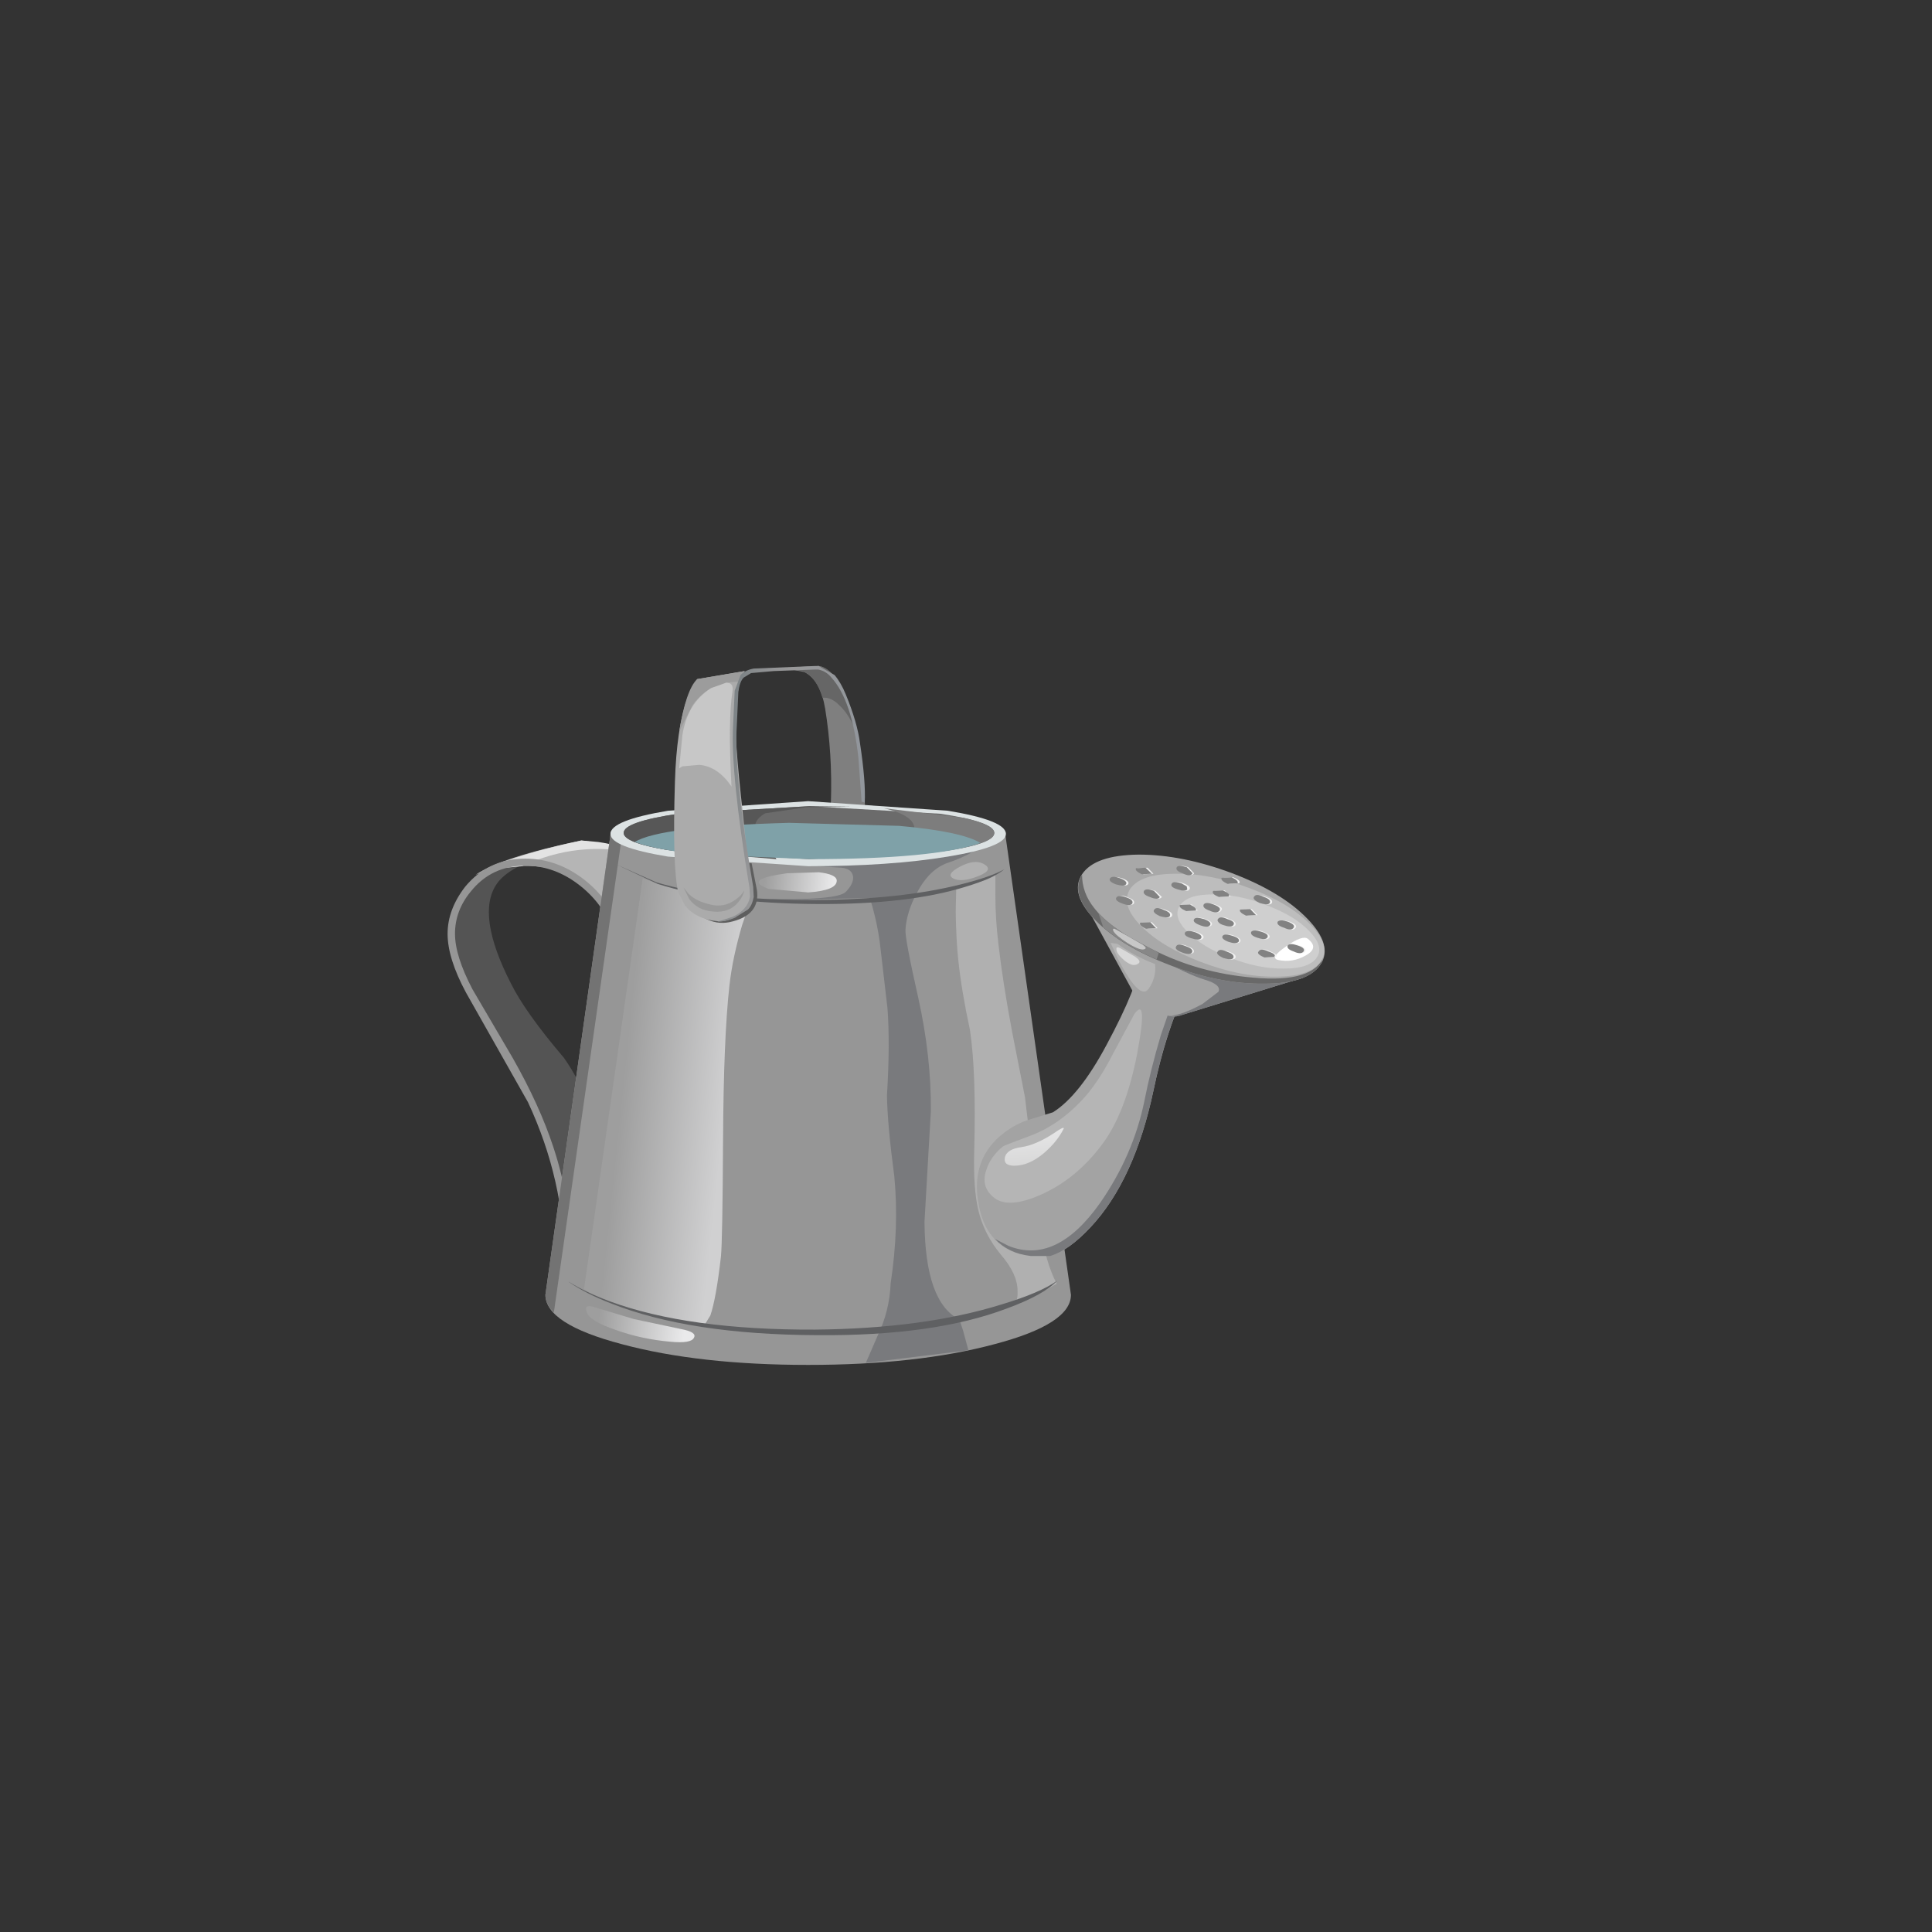 <?xml version="1.0" encoding="UTF-8" standalone="no"?>
<svg xmlns:xlink="http://www.w3.org/1999/xlink" height="150.0px" width="150.0px" xmlns="http://www.w3.org/2000/svg">
  <rect width="100%" height="100%" fill="#333333" stroke="none"/>
  <g transform="matrix(1.0, 0.0, 0.0, 1.0, 0.0, 0.0)">
    <use height="69.35" transform="matrix(0.821, 0.0, 0.0, 0.783, 34.751, 51.67)" width="82.95" xlink:href="#shape0"/>
  </g>
  <defs>
    <g id="shape0" transform="matrix(1.0, 0.0, 0.0, 1.0, 41.45, 34.65)">
      <path d="M-9.15 -34.3 L-8.2 -34.5 -6.35 -34.6 Q-5.25 -34.45 -4.25 -32.6 -3.0 -30.3 -2.45 -26.25 -1.85 -21.65 -1.95 -17.4 L-5.5 -17.25 -5.2 -21.1 Q-5.05 -25.9 -5.75 -30.4 -6.2 -33.2 -7.7 -34.0 L-9.15 -34.3" fill="#7f7f7f" fill-rule="evenodd" stroke="none"/>
      <path d="M-2.7 -27.75 Q-3.4 -29.75 -4.4 -30.7 -5.2 -31.55 -6.0 -31.45 -6.55 -33.5 -7.9 -34.1 L-9.15 -34.3 -8.2 -34.5 -6.35 -34.6 Q-5.4 -34.45 -4.45 -32.9 -3.3 -31.05 -2.7 -27.75" fill="#666666" fill-rule="evenodd" stroke="none"/>
      <path d="M-30.2 -16.35 Q-35.45 -15.05 -36.8 -13.0 -38.8 -9.95 -35.45 -3.1 -34.1 -0.25 -30.45 4.25 -27.4 8.75 -27.2 14.75 -27.15 16.9 -28.55 19.0 L-30.0 20.7 Q-30.75 16.3 -32.65 10.9 -33.85 7.45 -37.7 0.9 -40.9 -4.55 -40.9 -6.15 -40.9 -9.35 -40.45 -10.8 -39.75 -13.3 -37.4 -14.6 -35.2 -15.8 -32.5 -16.2 L-30.2 -16.35" fill="#545454" fill-rule="evenodd" stroke="none"/>
      <path d="M-28.8 -17.3 L-26.25 -16.95 Q-23.3 -16.25 -21.25 -14.4 -19.15 -12.55 -21.75 -10.65 -23.05 -9.7 -24.7 -9.15 L-27.75 -12.3 Q-30.5 -15.05 -34.9 -14.75 -37.15 -14.6 -38.8 -13.9 -36.35 -15.65 -28.8 -17.3" fill="#b5b5b5" fill-rule="evenodd" stroke="none"/>
      <path d="M-36.5 -14.55 L-36.95 -14.85 Q-33.75 -16.2 -28.8 -17.3 L-27.2 -17.15 Q-25.2 -16.85 -23.5 -16.0 -29.1 -17.35 -34.4 -14.75 L-36.5 -14.55" fill="#e3e3e3" fill-rule="evenodd" stroke="none"/>
      <path d="M-39.25 -12.25 Q-40.75 -10.35 -40.75 -8.05 -40.75 -5.85 -39.1 -2.55 L-35.3 4.25 Q-32.75 8.95 -31.45 13.1 -29.7 18.65 -29.7 24.6 L-29.85 28.15 -29.85 28.8 Q-29.85 29.15 -29.1 29.05 L-29.65 29.2 Q-30.6 29.55 -30.6 28.8 L-30.55 28.05 -30.4 24.6 Q-30.4 16.4 -33.85 8.65 L-39.7 -2.2 Q-41.45 -5.6 -41.45 -8.05 -41.45 -10.45 -39.8 -12.7 -37.6 -15.5 -34.1 -15.5 -31.05 -15.5 -28.45 -13.35 -25.7 -11.05 -24.75 -7.3 -24.3 -5.35 -22.2 -0.65 L-17.85 8.5 -10.1 23.35 -9.35 24.7 -9.6 24.9 Q-15.9 29.25 -21.55 31.45 L-22.2 31.6 -22.3 31.45 -22.25 31.3 -22.15 30.85 -22.5 30.9 -22.65 30.55 Q-22.2 30.55 -22.15 30.85 L-21.05 30.55 -17.65 28.9 -10.5 24.65 -10.25 24.5 Q-18.5 9.1 -22.3 0.85 -24.85 -4.75 -25.45 -7.15 -26.3 -10.65 -28.9 -12.8 -31.3 -14.8 -34.1 -14.8 -37.3 -14.8 -39.25 -12.25 M-28.2 29.1 L-28.8 29.0 -27.2 28.5 Q-24.3 27.45 -24.1 27.65 L-26.75 30.15 -28.2 29.1" fill="#969696" fill-rule="evenodd" stroke="none"/>
      <path d="M-7.35 34.7 Q-17.65 34.7 -24.95 32.65 -32.2 30.65 -32.2 27.75 L-26.0 -18.2 11.25 -18.2 17.5 27.75 Q17.5 30.65 10.25 32.65 2.95 34.7 -7.35 34.7" fill="#969696" fill-rule="evenodd" stroke="none"/>
      <path d="M-26.0 -18.2 L-24.9 -18.2 -31.4 29.5 Q-32.2 28.7 -32.2 27.75 L-26.0 -18.2" fill="#737373" fill-rule="evenodd" stroke="none"/>
      <path d="M-15.4 12.35 Q-15.45 22.35 -15.6 23.95 -16.05 28.1 -16.6 29.8 L-17.1 30.65 Q-18.5 30.9 -24.3 29.15 -26.25 28.55 -27.6 27.8 L-28.55 27.2 -23.0 -13.55 -21.5 -13.0 -18.0 -12.2 -12.75 -11.5 -13.6 -8.9 Q-14.5 -5.7 -14.8 -2.9 -15.35 2.3 -15.4 12.35" fill="url(#gradient0)" fill-rule="evenodd" stroke="none"/>
      <path d="M10.35 -13.9 L10.35 -11.95 Q10.35 -9.5 10.65 -6.95 11.05 -3.25 11.95 1.75 L13.15 8.15 13.8 13.85 14.6 21.05 Q15.1 24.55 16.15 26.65 L13.95 27.95 12.5 28.55 12.2 28.6 Q12.5 28.15 12.45 27.35 12.45 25.7 10.9 23.8 9.3 21.8 8.75 19.4 8.25 17.25 8.35 13.5 8.55 5.7 7.95 1.5 7.15 -2.4 6.85 -5.4 6.65 -7.3 6.6 -10.2 L6.65 -12.65 7.45 -12.85 Q9.8 -13.35 10.35 -13.9" fill="#b0b0b0" fill-rule="evenodd" stroke="none"/>
      <path d="M0.1 8.0 Q0.4 2.85 0.15 -0.65 L-0.5 -6.5 Q-0.8 -9.6 -1.95 -12.95 L-3.05 -15.65 10.15 -17.65 Q8.45 -16.0 5.9 -15.1 4.15 -14.5 2.95 -12.15 1.95 -10.2 1.85 -8.45 1.8 -7.55 3.05 -1.75 4.3 4.15 4.25 9.55 L3.65 20.5 Q3.7 28.5 6.95 30.2 L7.3 31.3 7.8 33.25 -1.9 34.5 -0.8 31.85 Q0.35 29.35 0.45 26.6 1.25 21.1 0.8 16.05 0.15 10.95 0.1 8.0" fill="#797a7d" fill-rule="evenodd" stroke="none"/>
      <path d="M-3.8 -12.2 Q-3.05 -13.0 -3.1 -13.7 -3.2 -14.5 -4.2 -14.6 L-8.65 -14.9 -1.4 -15.05 -0.8 -12.15 Q1.9 -11.95 -1.55 -11.6 L-9.4 -11.4 -11.6 -11.5 Q-4.6 -11.35 -3.8 -12.2" fill="#797a7d" fill-rule="evenodd" stroke="none"/>
      <path d="M11.35 -17.95 Q11.35 -16.65 5.85 -15.7 0.35 -14.75 -7.35 -14.75 L-20.6 -15.7 Q-26.05 -16.65 -26.05 -17.95 -26.05 -19.3 -20.6 -20.25 L-7.35 -21.2 5.85 -20.25 Q11.35 -19.3 11.35 -17.95" fill="#dce2e3" fill-rule="evenodd" stroke="none"/>
      <path d="M10.25 -18.05 Q10.25 -16.95 5.15 -16.2 L-7.25 -15.45 -19.65 -16.2 Q-24.8 -16.95 -24.8 -18.05 -24.8 -19.15 -19.65 -19.95 L-7.25 -20.7 5.15 -19.95 Q10.25 -19.15 10.25 -18.05" fill="#6b6b6b" fill-rule="evenodd" stroke="none"/>
      <path d="M-10.5 -15.7 L-10.35 -15.45 -20.65 -16.35 Q-24.8 -17.1 -24.8 -18.05 -24.8 -19.15 -19.65 -19.95 L-7.25 -20.7 -3.25 -20.65 -7.5 -20.6 -11.4 -20.0 Q-13.75 -18.65 -10.5 -15.7" fill="#575757" fill-rule="evenodd" stroke="none"/>
      <path d="M-0.2 -20.5 L7.35 -19.55 Q10.25 -18.85 10.25 -18.05 10.25 -16.7 3.1 -15.95 L2.2 -16.7 Q1.95 -16.9 2.2 -17.25 3.9 -19.5 -0.2 -20.5" fill="#7d7d7d" fill-rule="evenodd" stroke="none"/>
      <path d="M1.25 -18.75 Q7.15 -18.2 8.95 -17.05 4.55 -15.45 -7.25 -15.45 L-17.45 -15.9 Q-21.9 -16.4 -23.75 -17.15 -21.4 -18.7 -9.15 -19.05 L1.25 -18.75" fill="#7fa1a8" fill-rule="evenodd" stroke="none"/>
      <path d="M37.45 -9.65 L33.4 -8.75 Q35.6 -10.2 37.45 -9.65 M10.8 12.0 Q12.2 10.75 13.8 10.3 L15.8 9.65 Q18.3 8.0 20.85 3.0 23.9 -2.95 24.05 -5.35 L23.55 -6.6 33.4 -8.75 32.85 -8.4 Q27.75 -4.7 25.3 7.5 23.5 16.4 19.35 21.05 17.3 23.35 15.55 23.9 L12.6 23.7 Q9.5 22.7 8.8 18.95 7.95 14.6 10.8 12.0" fill="#a3a3a3" fill-rule="evenodd" stroke="none"/>
      <path d="M24.45 8.5 Q25.0 5.55 26.0 2.0 L27.5 -2.55 28.15 -2.0 Q26.4 1.9 25.3 7.5 23.5 16.4 19.35 21.05 17.3 23.35 15.55 23.9 L13.7 23.9 Q11.6 23.65 10.3 22.2 L11.6 22.9 Q16.1 24.8 20.25 18.65 23.4 13.9 24.45 8.5" fill="#797a7d" fill-rule="evenodd" stroke="none"/>
      <path d="M7.1 -12.95 Q9.95 -13.7 11.2 -14.45 10.2 -13.55 7.5 -12.7 2.1 -10.95 -6.45 -11.0 -15.8 -11.05 -21.6 -13.0 L-25.55 -14.95 -21.7 -13.15 Q-15.95 -11.35 -6.6 -11.4 1.4 -11.45 7.1 -12.95" fill="#5f6062" fill-rule="evenodd" stroke="none"/>
      <path d="M22.65 -11.6 L30.8 -10.65 39.45 -3.7 28.3 -0.1 27.45 0.15 Q26.7 0.2 25.5 -0.35 24.25 -0.95 23.6 -1.85 L18.4 -11.85 22.65 -11.6" fill="#a3a3a3" fill-rule="evenodd" stroke="none"/>
      <path d="M29.95 -1.1 L31.45 -2.3 Q31.75 -3.0 30.15 -3.5 28.65 -3.95 25.45 -5.8 L22.5 -7.55 28.55 -10.3 32.6 -9.2 39.45 -3.7 28.3 -0.1 27.75 0.1 26.75 0.1 Q27.95 0.05 29.95 -1.1" fill="#797a7d" fill-rule="evenodd" stroke="none"/>
      <path d="M41.1 -5.0 Q39.9 -3.1 35.75 -3.1 31.6 -3.05 26.95 -4.9 22.25 -6.75 19.8 -9.4 17.35 -12.05 18.55 -13.95 19.75 -15.85 23.9 -15.9 28.05 -15.9 32.75 -14.05 37.4 -12.2 39.85 -9.55 42.3 -6.9 41.1 -5.0" fill="#a8a8a8" fill-rule="evenodd" stroke="none"/>
      <path d="M41.45 -5.9 L41.1 -5.0 Q39.9 -3.1 35.75 -3.1 31.6 -3.05 26.95 -4.9 22.3 -6.75 19.85 -9.35 17.4 -12.0 18.55 -13.9 18.55 -12.1 19.7 -10.6 21.25 -8.5 25.2 -6.5 29.6 -4.15 34.75 -3.7 40.5 -3.15 41.45 -5.9" fill="#696969" fill-rule="evenodd" stroke="none"/>
      <path d="M20.55 -8.7 L20.1 -10.1 Q21.05 -9.05 22.65 -7.95 L25.2 -6.5 25.8 -6.15 25.6 -5.5 Q22.45 -6.95 20.55 -8.7" fill="#878787" fill-rule="evenodd" stroke="none"/>
      <path d="M41.15 -5.35 Q40.2 -3.8 36.85 -3.8 33.55 -3.75 29.8 -5.25 26.05 -6.75 24.1 -8.85 22.15 -10.95 23.1 -12.5 24.1 -14.0 27.4 -14.0 30.7 -14.05 34.45 -12.55 38.15 -11.1 40.15 -8.95 42.1 -6.85 41.15 -5.35" fill="#bdbdbd" fill-rule="evenodd" stroke="none"/>
      <path d="M40.75 -5.7 Q40.05 -4.6 37.7 -4.6 35.3 -4.55 32.6 -5.65 29.95 -6.7 28.5 -8.25 27.1 -9.75 27.8 -10.85 28.5 -11.95 30.85 -11.95 33.25 -12.0 35.95 -10.9 38.65 -9.85 40.05 -8.3 41.45 -6.8 40.75 -5.7" fill="#cfcfcf" fill-rule="evenodd" stroke="none"/>
      <path d="M39.9 -7.55 Q41.0 -6.65 39.7 -5.9 38.45 -5.15 37.1 -5.45 36.25 -5.65 37.85 -6.8 39.4 -7.95 39.9 -7.55" fill="#ffffff" fill-rule="evenodd" stroke="none"/>
      <path d="M25.7 -8.6 L24.8 -8.55 Q24.05 -8.9 24.2 -9.15 L25.15 -9.2 25.7 -8.6 M28.2 -6.2 Q27.4 -6.45 27.6 -6.8 27.85 -7.15 28.55 -6.8 29.25 -6.55 29.1 -6.2 28.9 -5.95 28.2 -6.2 M33.05 -5.65 Q32.85 -5.35 32.1 -5.65 31.4 -6.0 31.55 -6.25 31.7 -6.6 32.5 -6.25 33.2 -6.0 33.05 -5.65 M29.45 -8.2 Q30.2 -7.9 30.0 -7.6 29.8 -7.3 29.05 -7.6 28.3 -7.9 28.5 -8.2 28.65 -8.45 29.45 -8.2 M30.25 -9.5 Q31.0 -9.2 30.8 -8.9 30.65 -8.65 29.85 -8.9 29.1 -9.2 29.3 -9.5 29.5 -9.8 30.25 -9.5 M32.95 -7.85 Q33.7 -7.55 33.5 -7.25 33.35 -7.0 32.55 -7.25 31.8 -7.55 32.0 -7.85 32.2 -8.15 32.95 -7.85 M32.5 -9.5 Q33.2 -9.25 33.05 -8.9 32.85 -8.6 32.1 -8.9 31.35 -9.2 31.55 -9.5 31.75 -9.9 32.5 -9.5 M35.4 -6.3 Q35.6 -6.7 36.35 -6.3 37.1 -6.0 36.9 -5.75 L35.95 -5.7 Q35.25 -6.05 35.4 -6.3 M36.25 -7.65 Q36.05 -7.35 35.3 -7.65 34.6 -7.9 34.75 -8.25 34.95 -8.55 35.7 -8.25 36.45 -7.95 36.25 -7.65 M38.15 -6.9 Q38.35 -7.2 39.1 -6.9 39.85 -6.6 39.65 -6.3 39.5 -5.95 38.7 -6.3 38.0 -6.55 38.15 -6.9 M38.2 -9.25 Q38.95 -8.95 38.75 -8.65 38.55 -8.25 37.8 -8.65 37.1 -8.9 37.25 -9.25 37.4 -9.5 38.2 -9.25 M33.65 -10.45 L34.6 -10.5 35.15 -9.9 34.25 -9.85 Q33.5 -10.2 33.65 -10.45 M36.5 -11.1 Q36.3 -10.8 35.55 -11.1 34.85 -11.45 35.0 -11.7 35.15 -12.05 35.95 -11.7 36.65 -11.45 36.5 -11.1 M31.65 -11.7 Q30.95 -12.05 31.1 -12.3 L32.05 -12.35 32.6 -11.75 31.65 -11.7 M31.15 -10.95 Q32.0 -10.65 31.7 -10.35 31.5 -10.0 30.8 -10.35 30.05 -10.6 30.25 -10.95 30.45 -11.2 31.15 -10.95 M32.85 -13.65 Q33.65 -13.3 33.4 -13.05 L32.5 -13.0 Q31.7 -13.35 31.95 -13.6 L32.85 -13.65 M28.0 -10.9 L28.95 -10.95 29.5 -10.35 28.55 -10.3 Q27.85 -10.65 28.0 -10.9 M25.55 -10.4 Q25.7 -10.75 26.5 -10.4 27.2 -10.15 27.05 -9.8 26.85 -9.5 26.1 -9.8 25.4 -10.15 25.55 -10.4 M24.6 -12.3 Q24.8 -12.55 25.5 -12.3 L26.1 -11.7 Q25.85 -11.35 25.15 -11.7 24.45 -11.95 24.6 -12.3 M27.2 -13.05 Q27.4 -13.35 28.15 -13.05 28.9 -12.75 28.7 -12.45 28.5 -12.15 27.75 -12.45 27.05 -12.7 27.2 -13.05 M28.25 -14.05 Q27.5 -14.3 27.65 -14.65 27.9 -14.9 28.6 -14.65 L29.15 -14.05 Q28.95 -13.7 28.25 -14.05 M22.9 -12.95 Q22.65 -12.7 21.95 -12.95 21.2 -13.25 21.4 -13.55 21.55 -13.8 22.35 -13.55 23.1 -13.25 22.9 -12.95 M22.9 -11.65 Q23.6 -11.4 23.45 -11.05 23.3 -10.8 22.5 -11.05 21.75 -11.35 21.95 -11.65 22.2 -12.0 22.9 -11.65 M24.35 -13.95 Q23.65 -14.3 23.8 -14.55 L24.75 -14.6 25.3 -14.0 24.35 -13.95" fill="#f2f2f2" fill-rule="evenodd" stroke="none"/>
      <path d="M28.4 -6.8 Q29.1 -6.55 28.95 -6.2 28.75 -5.9 28.0 -6.2 27.25 -6.5 27.45 -6.8 27.6 -7.15 28.4 -6.8 M25.0 -9.2 L25.55 -8.6 24.6 -8.55 Q23.9 -8.9 24.05 -9.15 L25.0 -9.2 M28.3 -8.2 Q28.55 -8.45 29.25 -8.2 30.0 -7.9 29.8 -7.6 29.6 -7.35 28.9 -7.6 28.1 -7.85 28.3 -8.2 M31.9 -5.65 Q31.2 -6.0 31.35 -6.25 31.55 -6.65 32.3 -6.25 33.0 -6.0 32.85 -5.65 32.7 -5.4 31.9 -5.65 M30.1 -9.5 Q30.85 -9.2 30.65 -8.9 30.45 -8.6 29.7 -8.9 28.95 -9.2 29.15 -9.5 29.3 -9.75 30.1 -9.5 M33.35 -7.25 Q33.1 -7.0 32.4 -7.25 31.65 -7.55 31.85 -7.85 32.05 -8.1 32.75 -7.85 33.55 -7.6 33.35 -7.25 M32.3 -9.5 Q33.1 -9.25 32.85 -8.9 32.65 -8.65 31.95 -8.9 31.6 -9.0 31.45 -9.2 31.3 -9.4 31.4 -9.5 31.6 -9.85 32.3 -9.5 M35.25 -6.3 Q35.45 -6.65 36.15 -6.3 37.0 -6.0 36.7 -5.75 L35.8 -5.7 Q35.0 -6.05 35.25 -6.3 M36.05 -7.65 Q35.85 -7.4 35.15 -7.65 34.4 -7.9 34.55 -8.25 34.8 -8.5 35.5 -8.25 36.3 -8.0 36.05 -7.65 M38.0 -6.9 Q38.2 -7.15 38.9 -6.9 39.7 -6.65 39.5 -6.3 39.25 -5.95 38.55 -6.3 37.85 -6.55 38.0 -6.9 M37.65 -8.65 Q36.9 -8.9 37.05 -9.25 37.3 -9.5 38.0 -9.25 38.75 -8.95 38.55 -8.65 38.35 -8.3 37.65 -8.65 M36.3 -11.1 Q36.15 -10.85 35.35 -11.1 34.65 -11.45 34.8 -11.7 35.0 -12.1 35.75 -11.7 36.45 -11.45 36.3 -11.1 M33.5 -10.45 L34.45 -10.5 35.0 -9.9 34.05 -9.85 Q33.35 -10.2 33.5 -10.45 M30.05 -10.95 Q30.25 -11.25 31.0 -10.95 31.75 -10.65 31.55 -10.35 31.3 -10.0 30.6 -10.35 29.9 -10.6 30.05 -10.95 M31.5 -11.7 Q30.75 -12.0 30.95 -12.3 L31.85 -12.35 Q32.65 -12.0 32.4 -11.75 L31.5 -11.7 M32.7 -13.65 Q33.4 -13.3 33.25 -13.05 L32.3 -13.0 Q31.6 -13.35 31.75 -13.6 L32.7 -13.65 M27.8 -10.9 L28.75 -10.95 Q29.45 -10.6 29.3 -10.35 L28.4 -10.3 Q27.65 -10.65 27.8 -10.9 M25.35 -10.4 Q25.55 -10.8 26.3 -10.4 27.0 -10.15 26.85 -9.8 26.7 -9.55 25.9 -9.8 25.2 -10.15 25.35 -10.4 M24.4 -12.3 Q24.6 -12.6 25.35 -12.3 L25.9 -11.7 Q25.75 -11.35 24.95 -11.7 24.25 -11.95 24.4 -12.3 M27.05 -13.05 Q27.25 -13.3 27.95 -13.05 L28.45 -12.75 28.5 -12.45 Q28.3 -12.2 27.6 -12.45 26.8 -12.7 27.05 -13.05 M28.45 -14.65 L29.0 -14.05 Q28.8 -13.65 28.05 -14.05 27.35 -14.3 27.5 -14.65 27.65 -14.9 28.45 -14.65 M22.15 -13.55 Q22.9 -13.25 22.7 -12.95 22.55 -12.7 21.75 -12.95 21.0 -13.25 21.2 -13.55 21.4 -13.85 22.15 -13.55 M22.75 -11.65 Q23.45 -11.4 23.3 -11.05 23.1 -10.75 22.35 -11.05 21.6 -11.35 21.8 -11.65 22.0 -11.95 22.75 -11.65 M24.2 -13.95 Q23.5 -14.3 23.65 -14.55 L24.55 -14.6 25.15 -14.0 24.2 -13.95" fill="#828282" fill-rule="evenodd" stroke="none"/>
      <path d="M-18.6 -11.05 L-17.0 -13.7 Q-15.3 -16.2 -14.6 -15.75 -13.5 -15.05 -12.7 -15.05 L-12.2 -12.4 Q-11.85 -9.85 -14.8 -9.2 -16.0 -8.95 -17.15 -9.6 -18.05 -10.15 -18.6 -11.05" fill="#5e5e5e" fill-rule="evenodd" stroke="none"/>
      <path d="M-19.95 -23.15 Q-19.8 -28.35 -18.8 -31.35 L-17.85 -33.3 -13.35 -34.1 Q-13.95 -33.6 -14.2 -29.8 -14.35 -27.6 -13.55 -20.2 L-12.75 -12.1 Q-12.75 -10.9 -13.9 -10.0 -15.0 -9.15 -15.95 -9.3 -17.95 -9.5 -19.0 -10.85 L-19.65 -12.2 Q-20.2 -14.8 -19.95 -23.15" fill="#ababab" fill-rule="evenodd" stroke="none"/>
      <path d="M-13.35 -34.1 L-13.75 -33.05 -14.7 -33.0 -16.3 -32.5 Q-17.5 -31.9 -18.3 -30.7 L-19.55 -28.1 Q-18.9 -32.25 -17.85 -33.3 L-13.35 -34.1" fill="#9c9c9c" fill-rule="evenodd" stroke="none"/>
      <path d="M-10.6 -34.1 L-12.75 -33.9 -13.45 -33.45 Q-13.8 -33.1 -13.95 -32.1 L-14.1 -28.7 Q-14.4 -23.95 -12.55 -12.7 L-12.5 -11.7 Q-12.65 -10.85 -13.05 -10.45 L-14.05 -9.8 -14.25 -9.65 Q-15.0 -9.3 -15.9 -9.25 L-15.9 -9.3 -15.8 -9.3 -15.45 -9.4 -14.45 -9.75 Q-13.05 -10.45 -12.85 -11.75 L-12.9 -12.6 Q-14.7 -24.0 -14.45 -28.7 L-14.3 -32.15 -13.75 -33.7 Q-13.3 -34.2 -12.5 -34.35 L-6.75 -34.6 -6.35 -34.6 -4.85 -33.7 Q-4.25 -32.95 -3.8 -31.8 -2.7 -29.0 -2.45 -26.95 -1.9 -23.15 -2.0 -21.05 L-2.25 -21.15 -2.3 -21.05 -2.3 -21.15 -2.6 -25.5 Q-3.2 -31.2 -5.15 -33.45 -5.65 -34.1 -6.4 -34.25 L-6.7 -34.25 -10.6 -34.1" fill="url(#gradient1)" fill-rule="evenodd" stroke="none"/>
      <path d="M-29.95 26.5 L-30.0 26.45 Q-28.4 27.5 -26.1 28.4 -18.7 31.25 -6.7 31.2 3.6 31.1 10.95 28.7 14.6 27.55 16.2 26.35 14.95 27.75 11.45 29.1 4.55 31.85 -6.5 31.75 -18.55 31.7 -26.0 28.6 -28.35 27.65 -29.95 26.5" fill="#5f6062" fill-rule="evenodd" stroke="none"/>
      <path d="M-23.85 30.15 L-19.35 31.15 Q-17.85 31.45 -18.15 32.0 -18.4 32.6 -20.4 32.4 -23.1 32.15 -25.5 31.25 -28.05 30.35 -28.3 29.45 -28.55 28.65 -27.65 28.95 L-23.85 30.15" fill="url(#gradient2)" fill-rule="evenodd" stroke="none"/>
      <path d="M-9.35 -14.05 L-6.35 -14.15 Q-4.7 -13.95 -4.65 -13.35 -4.6 -12.35 -7.35 -12.15 L-11.1 -12.5 Q-13.6 -13.45 -9.35 -14.05" fill="url(#gradient3)" fill-rule="evenodd" stroke="none"/>
      <path d="M9.2 -15.0 Q10.3 -14.4 8.7 -13.75 7.1 -13.1 6.35 -13.55 5.65 -13.95 7.0 -14.7 8.35 -15.45 9.2 -15.0" fill="#b0b0b0" fill-rule="evenodd" stroke="none"/>
      <path d="M23.5 -0.1 Q24.8 -1.95 23.75 3.9 22.65 9.8 20.4 12.9 18.0 16.25 14.7 17.8 11.5 19.3 10.15 18.05 8.95 17.0 9.5 15.35 9.9 14.05 11.05 13.05 11.15 12.95 13.85 11.9 16.3 10.9 18.45 8.55 20.05 6.8 21.5 3.8 L23.5 -0.1" fill="#b5b5b5" fill-rule="evenodd" stroke="none"/>
      <path d="M12.85 13.1 Q14.15 12.9 15.85 11.75 16.95 10.95 16.8 11.3 16.2 12.55 15.0 13.65 13.55 14.95 12.15 14.95 11.1 14.95 11.25 14.15 11.4 13.3 12.85 13.1" fill="url(#gradient4)" fill-rule="evenodd" stroke="none"/>
      <path d="M-13.4 -12.35 Q-13.5 -11.75 -13.95 -11.2 -14.8 -10.1 -16.3 -10.25 -17.8 -10.35 -18.6 -11.5 L-19.15 -12.65 -18.65 -12.0 Q-17.9 -11.25 -16.6 -10.95 -15.3 -10.6 -14.2 -11.45 -13.65 -11.85 -13.4 -12.35" fill="#999999" fill-rule="evenodd" stroke="none"/>
      <path d="M21.9 -7.05 Q23.55 -5.8 25.45 -5.05 25.6 -3.75 24.85 -2.6 24.0 -1.35 21.9 -5.65 L21.25 -7.15 21.9 -7.05" fill="#b5b5b5" fill-rule="evenodd" stroke="none"/>
      <path d="M23.2 -6.0 Q24.45 -5.3 23.7 -5.0 23.25 -4.8 22.5 -5.45 21.8 -6.1 21.8 -6.5 21.75 -6.85 22.2 -6.6 L23.2 -6.0" fill="#d9d9d9" fill-rule="evenodd" stroke="none"/>
      <path d="M21.5 -8.35 Q21.4 -8.7 21.8 -8.45 L22.9 -7.8 24.3 -6.95 Q24.7 -6.65 24.5 -6.55 24.15 -6.3 22.9 -7.1 21.7 -7.9 21.5 -8.35" fill="#c7c7c7" fill-rule="evenodd" stroke="none"/>
      <path d="M-19.25 -27.7 Q-18.8 -30.9 -16.55 -32.4 L-15.1 -32.95 Q-14.4 -32.95 -14.5 -32.15 -14.95 -29.25 -14.6 -22.65 -15.9 -24.65 -17.65 -24.8 L-19.25 -24.65 -19.55 -24.45 -19.25 -27.7" fill="#c7c7c7" fill-rule="evenodd" stroke="none"/>
    </g>
    <linearGradient gradientTransform="matrix(0.006, 6.0E-4, 6.0E-4, -0.006, -20.1, 8.6)" gradientUnits="userSpaceOnUse" id="gradient0" spreadMethod="pad" x1="-819.2" x2="819.2">
      <stop offset="0.0" stop-color="#9e9e9e"/>
      <stop offset="1.0" stop-color="#d0d0d1"/>
    </linearGradient>
    <linearGradient gradientTransform="matrix(0.008, 0.001, 0.001, -0.008, -8.85, -21.6)" gradientUnits="userSpaceOnUse" id="gradient1" spreadMethod="pad" x1="-819.2" x2="819.2">
      <stop offset="0.031" stop-color="#7e8487"/>
      <stop offset="0.094" stop-color="#868a8c"/>
      <stop offset="0.239" stop-color="#939496"/>
      <stop offset="0.369" stop-color="#989899"/>
      <stop offset="0.969" stop-color="#91969c"/>
    </linearGradient>
    <linearGradient gradientTransform="matrix(0.005, 5.0E-4, 5.0E-4, -0.005, -23.1, 30.75)" gradientUnits="userSpaceOnUse" id="gradient2" spreadMethod="pad" x1="-819.2" x2="819.2">
      <stop offset="0.0" stop-color="#9e9e9e"/>
      <stop offset="1.0" stop-color="#eaeaeb"/>
    </linearGradient>
    <linearGradient gradientTransform="matrix(0.004, 4.0E-4, 4.0E-4, -0.004, -8.2, -13.2)" gradientUnits="userSpaceOnUse" id="gradient3" spreadMethod="pad" x1="-819.2" x2="819.2">
      <stop offset="0.0" stop-color="#9e9e9e"/>
      <stop offset="1.0" stop-color="#eaeaeb"/>
    </linearGradient>
    <linearGradient gradientTransform="matrix(-2.0E-4, -0.003, -0.003, 2.0E-4, 14.05, 12.9)" gradientUnits="userSpaceOnUse" id="gradient4" spreadMethod="pad" x1="-819.2" x2="819.2">
      <stop offset="0.0" stop-color="#d6d6d6"/>
      <stop offset="1.0" stop-color="#eaeaeb"/>
    </linearGradient>
  </defs>
</svg>
